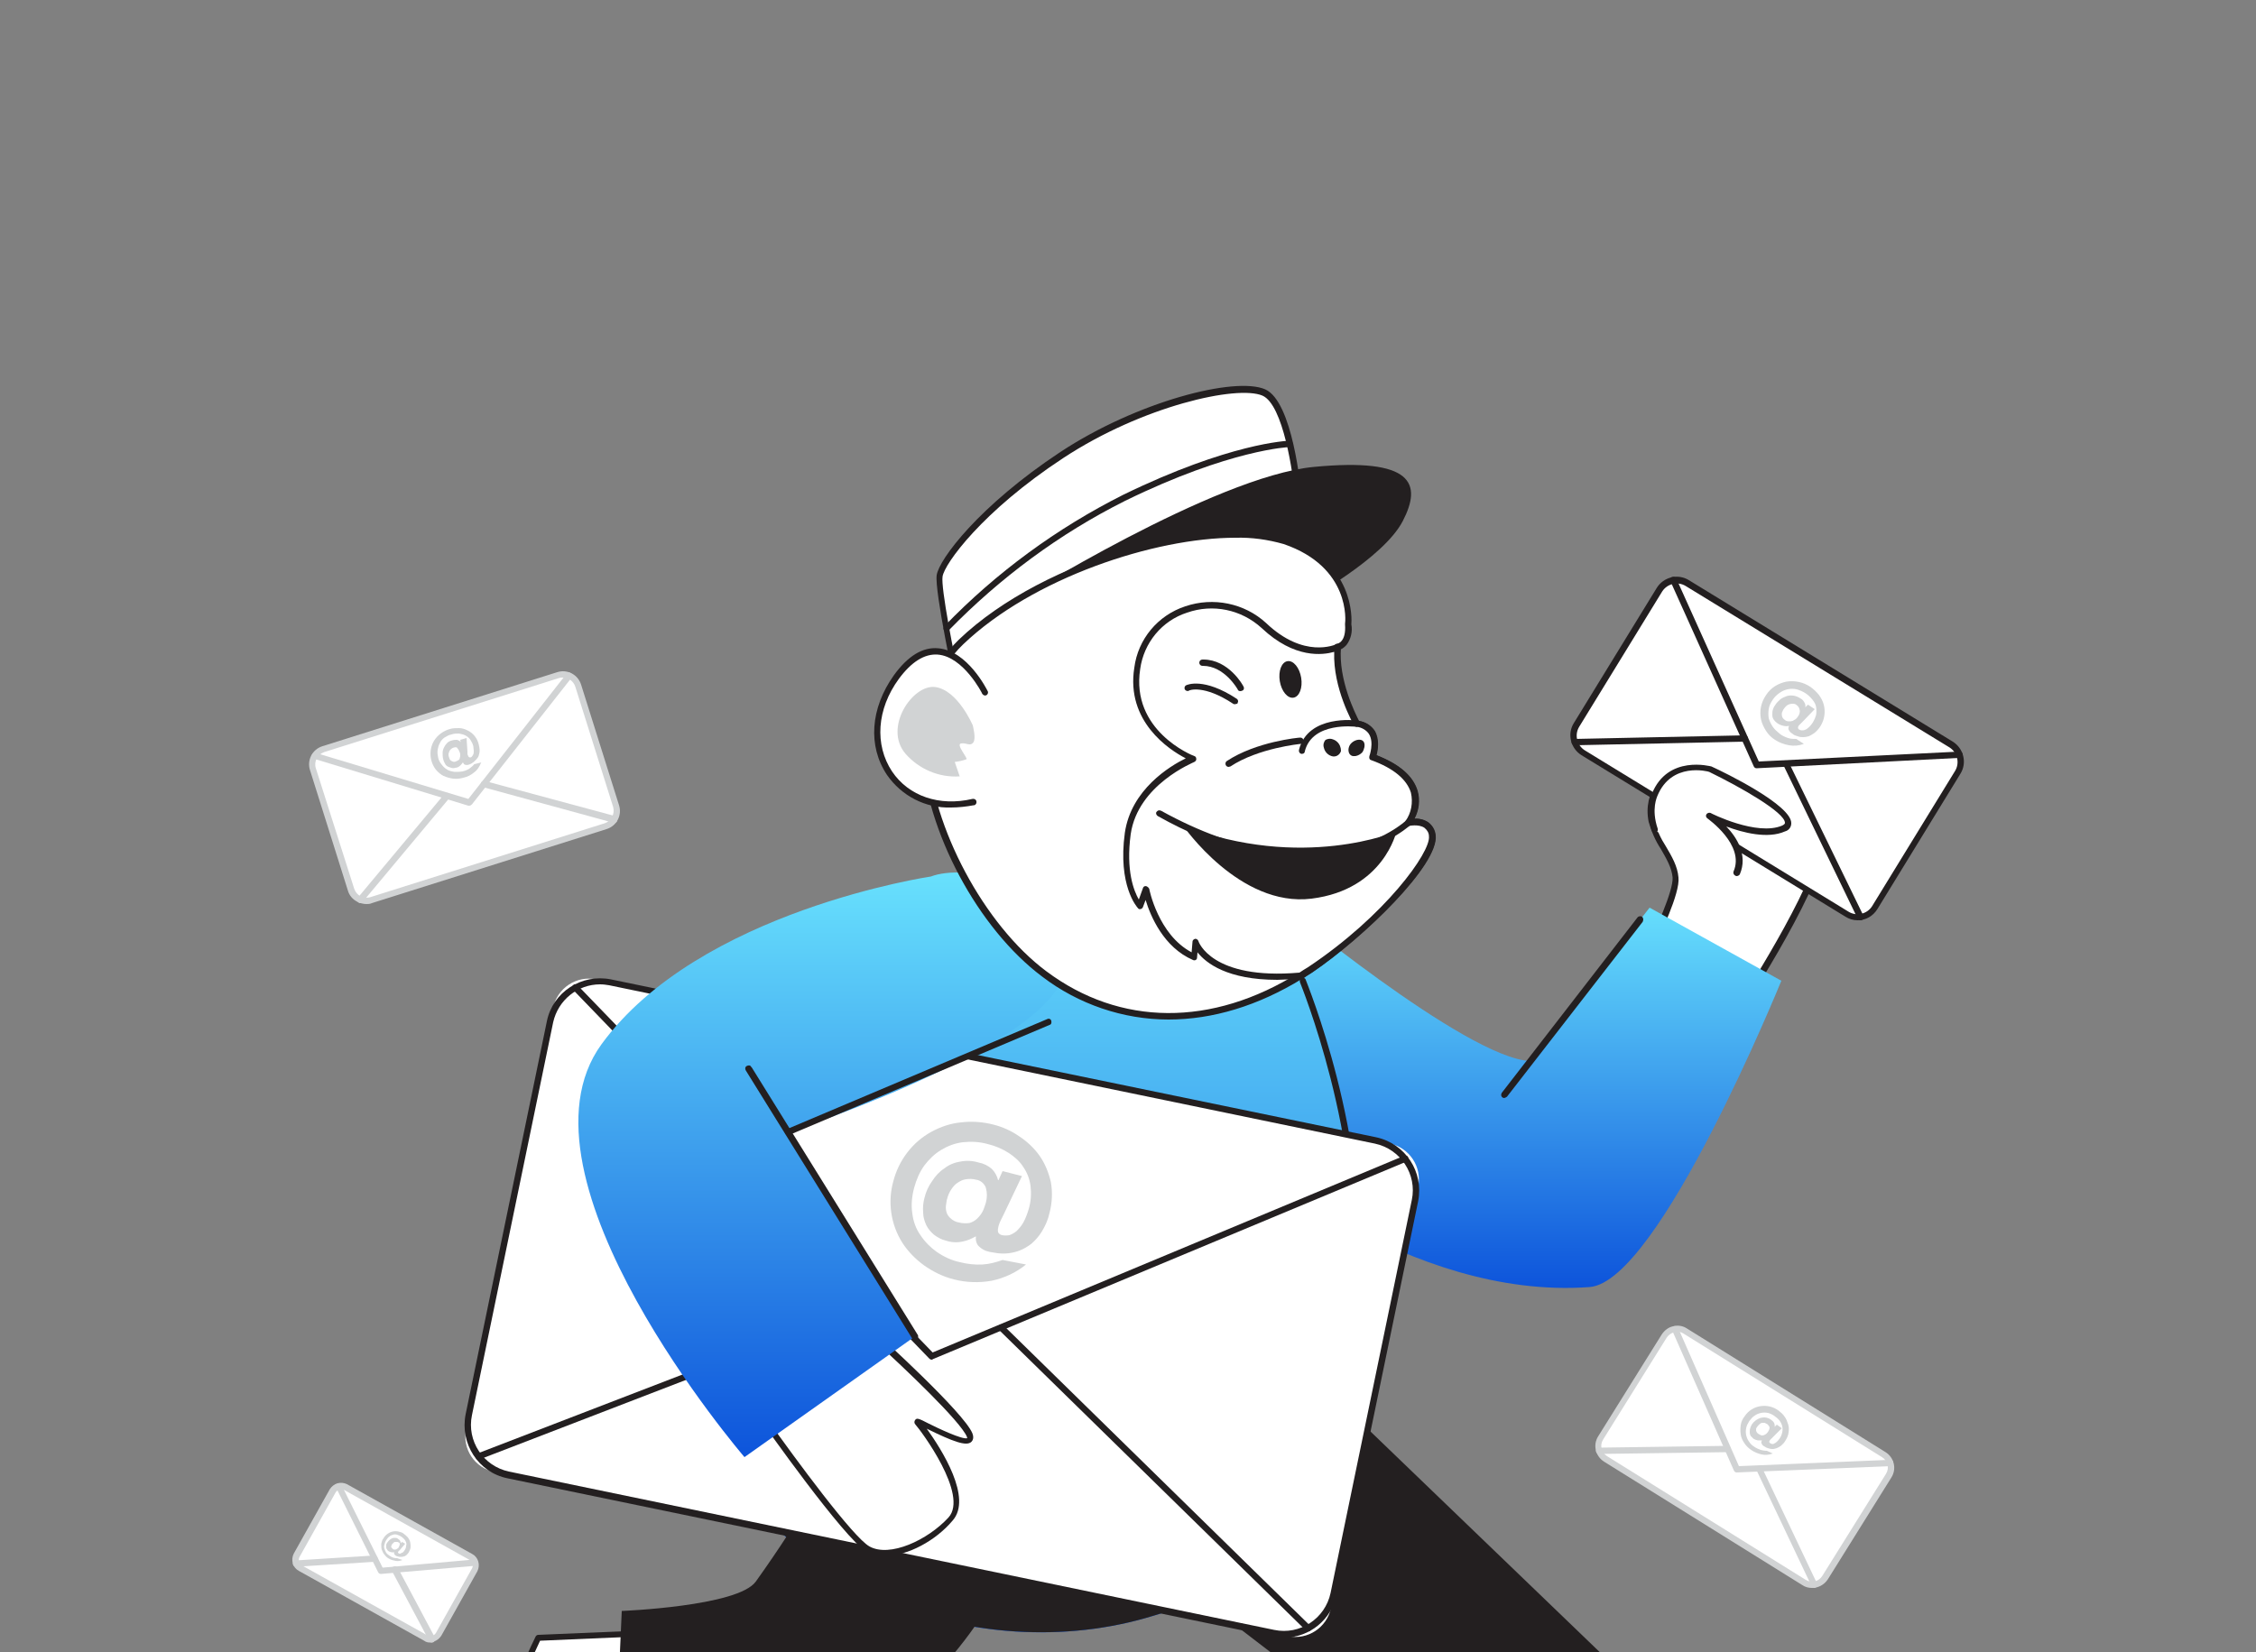 <svg width="456" height="334" viewBox="0 0 456 334" fill="none" xmlns="http://www.w3.org/2000/svg">
<rect x="0" y="0" width="456" height="334" fill="#808080" stroke="none"/>
<path d="M64.478 151.757L113.635 136.253C114.821 135.888 116.189 136.526 116.553 137.803L124.761 163.886C125.126 165.072 124.488 166.44 123.211 166.805L74.054 182.309C72.869 182.673 71.501 182.035 71.136 180.758L62.928 154.675C62.563 153.398 63.293 152.121 64.478 151.757Z" fill="white"/>
<path d="M74.054 182.765C73.416 182.765 72.778 182.582 72.23 182.309C71.318 181.853 70.589 181.032 70.315 180.029L62.654 155.678C62.016 153.672 63.11 151.483 65.208 150.845L112.632 135.888C114.638 135.249 116.827 136.344 117.466 138.441L125.126 162.792C125.765 164.798 124.67 166.987 122.573 167.625L75.149 182.582C74.784 182.765 74.419 182.765 74.054 182.765ZM113.818 136.982C113.544 136.982 113.27 136.982 112.997 137.073L65.573 152.03C64.205 152.486 63.384 153.945 63.84 155.313L71.592 179.664C72.048 181.032 73.416 181.761 74.784 181.397L122.208 166.44C123.576 165.984 124.306 164.525 123.941 163.157L116.28 138.806C115.915 137.712 114.912 136.982 113.818 136.982Z" fill="#D1D3D4"/>
<path d="M94.848 162.883C94.757 162.883 94.757 162.883 94.666 162.883L63.475 153.398C63.111 153.307 62.928 152.942 63.019 152.668C63.111 152.395 63.475 152.121 63.749 152.212C63.749 152.212 63.749 152.212 63.84 152.212L94.666 161.515L114.547 136.161C114.821 135.888 115.186 135.888 115.459 136.161C115.733 136.344 115.733 136.708 115.551 136.982L95.395 162.609C95.213 162.792 95.031 162.883 94.848 162.883Z" fill="#D1D3D4"/>
<path d="M124.214 166.349C124.123 166.349 124.123 166.349 124.032 166.349L97.675 159.144C97.31 159.053 97.128 158.688 97.219 158.323C97.31 157.958 97.675 157.776 97.949 157.867L124.305 164.981C124.67 165.072 124.853 165.437 124.761 165.71C124.761 166.166 124.488 166.349 124.214 166.349Z" fill="#D1D3D4"/>
<path d="M72.778 182.582C72.595 182.582 72.504 182.491 72.413 182.4C72.139 182.217 72.139 181.761 72.322 181.488L89.832 160.512C90.014 160.238 90.47 160.238 90.744 160.421C91.017 160.603 91.017 161.059 90.835 161.333L73.325 182.309C73.142 182.491 73.051 182.582 72.778 182.582Z" fill="#D1D3D4"/>
<path d="M97.219 154.219C96.945 154.949 96.489 155.678 95.851 156.134C95.213 156.682 94.483 157.046 93.662 157.229C93.024 157.411 92.294 157.502 91.565 157.411C90.926 157.32 90.288 157.138 89.649 156.864C89.102 156.59 88.555 156.134 88.099 155.587C86.822 153.946 86.64 151.574 87.734 149.75C88.464 148.565 89.649 147.744 90.926 147.379C91.565 147.197 92.112 147.197 92.75 147.197C93.389 147.197 93.936 147.379 94.483 147.653C95.669 148.2 96.489 149.294 96.763 150.48C96.854 150.845 96.945 151.301 96.945 151.757C96.945 152.122 96.854 152.395 96.763 152.76C96.672 153.034 96.489 153.307 96.307 153.49C96.125 153.672 95.942 153.854 95.76 154.037C95.577 154.128 95.395 154.31 95.213 154.402C95.03 154.493 94.939 154.493 94.757 154.584C94.483 154.675 94.209 154.675 93.936 154.584C93.753 154.493 93.662 154.31 93.571 154.128C93.389 154.402 93.206 154.584 93.024 154.766C92.75 155.04 92.385 155.222 92.021 155.222C91.747 155.314 91.473 155.314 91.2 155.222C90.926 155.131 90.653 155.04 90.47 154.949C90.197 154.766 90.014 154.584 89.923 154.31C89.741 154.037 89.649 153.763 89.558 153.398C89.467 153.034 89.467 152.578 89.467 152.213C89.467 151.848 89.558 151.483 89.741 151.118C89.923 150.754 90.105 150.48 90.379 150.206C90.653 149.933 91.017 149.75 91.473 149.659C91.747 149.568 92.112 149.568 92.385 149.568C92.659 149.659 92.933 149.75 93.115 150.024L93.024 149.568L94.301 149.203L94.483 151.939C94.483 152.03 94.483 152.213 94.483 152.304C94.483 152.395 94.483 152.578 94.574 152.669C94.574 152.76 94.665 152.942 94.757 153.034C94.848 153.125 94.939 153.125 95.03 153.125C95.213 153.125 95.304 153.034 95.395 152.942C95.486 152.851 95.577 152.669 95.669 152.486C95.76 152.304 95.76 152.03 95.76 151.757C95.76 151.483 95.669 151.118 95.669 150.845C95.577 150.389 95.304 149.933 95.03 149.477C94.757 149.112 94.392 148.838 94.027 148.656C93.662 148.474 93.206 148.382 92.75 148.291C92.294 148.291 91.747 148.291 91.291 148.474C90.744 148.565 90.288 148.838 89.832 149.112C89.467 149.386 89.102 149.75 88.92 150.206C88.646 150.662 88.555 151.118 88.464 151.574C88.373 152.122 88.464 152.669 88.555 153.125C88.646 153.672 88.92 154.128 89.285 154.584C89.558 154.949 89.923 155.314 90.379 155.587C90.835 155.861 91.291 155.952 91.838 156.043C92.385 156.043 92.933 156.043 93.48 155.952C93.936 155.861 94.392 155.678 94.848 155.405C95.213 155.131 95.577 154.858 95.851 154.493L97.31 154.128L97.219 154.219ZM91.747 151.118C91.382 151.21 91.017 151.483 90.835 151.848C90.744 152.03 90.744 152.213 90.653 152.395C90.653 152.578 90.653 152.851 90.744 153.034C90.744 153.125 90.835 153.216 90.835 153.307C90.926 153.49 90.926 153.581 91.017 153.672C91.109 153.763 91.291 153.854 91.473 153.946C91.656 154.037 91.929 154.037 92.112 153.946C92.294 153.854 92.568 153.763 92.659 153.672C92.841 153.581 92.933 153.398 92.933 153.216C93.024 153.034 93.024 152.851 93.024 152.669C93.024 152.486 93.024 152.304 92.933 152.122C92.841 151.848 92.659 151.483 92.477 151.301C92.385 151.027 92.112 151.027 91.747 151.118Z" fill="#D1D3D4"/>
<path d="M59.736 315.004L67.488 300.96C67.853 300.321 68.673 300.048 69.312 300.412L95.577 315.096C96.216 315.46 96.489 316.281 96.124 316.92L88.373 330.873C88.008 331.512 87.187 331.785 86.549 331.42L60.192 316.828C59.553 316.464 59.371 315.643 59.736 315.004Z" fill="white"/>
<path d="M86.913 332.059C86.457 332.059 86.093 331.968 85.728 331.694L60.374 317.558C59.189 316.92 58.733 315.369 59.371 314.093L66.667 301.051C67.032 300.504 67.579 300.048 68.218 299.865C68.856 299.683 69.585 299.774 70.133 300.048L95.486 314.184C96.672 314.822 97.128 316.373 96.49 317.649L89.194 330.691C88.829 331.238 88.281 331.694 87.643 331.877C87.461 332.059 87.187 332.059 86.913 332.059ZM86.366 330.6C87.005 330.965 87.734 330.691 88.099 330.144L95.395 317.102C95.76 316.464 95.486 315.734 94.939 315.369L69.585 301.233C68.947 300.869 68.218 301.142 67.853 301.689L60.557 314.731C60.192 315.369 60.465 316.099 61.013 316.464L86.366 330.6Z" fill="#D1D3D4"/>
<path d="M76.973 318.197C76.699 318.197 76.517 318.014 76.426 317.832L67.944 300.778C67.762 300.504 67.944 300.048 68.218 299.957C68.491 299.774 68.947 299.957 69.038 300.23L77.338 316.92L95.851 315.278C96.216 315.278 96.49 315.552 96.49 315.917C96.49 316.19 96.307 316.464 95.942 316.555L76.973 318.197Z" fill="#D1D3D4"/>
<path d="M87.278 332.059C87.005 332.059 86.822 331.968 86.731 331.694L79.253 317.649C79.07 317.376 79.162 316.92 79.526 316.737C79.8 316.555 80.256 316.646 80.438 317.011L87.917 331.056C88.099 331.329 87.917 331.785 87.643 331.968C87.461 332.059 87.37 332.059 87.278 332.059Z" fill="#D1D3D4"/>
<path d="M59.827 316.738C59.463 316.738 59.189 316.464 59.189 316.099C59.189 315.734 59.463 315.461 59.827 315.461L75.696 314.458C76.061 314.458 76.335 314.731 76.335 315.096C76.335 315.37 76.061 315.643 75.787 315.734L59.827 316.738Z" fill="#D1D3D4"/>
<path d="M81.35 315.369C80.894 315.552 80.438 315.643 79.982 315.552C79.526 315.46 79.07 315.369 78.614 315.096C78.25 314.913 77.976 314.64 77.702 314.275C77.429 314.001 77.338 313.636 77.155 313.272C77.064 312.907 77.064 312.542 77.064 312.086C77.155 311.721 77.246 311.265 77.52 310.992C77.702 310.627 77.976 310.353 78.341 310.08C78.979 309.624 79.8 309.441 80.53 309.624C80.894 309.715 81.35 309.806 81.624 310.08C81.898 310.262 82.171 310.536 82.445 310.809C82.627 311.083 82.81 311.356 82.901 311.721C82.992 312.086 82.992 312.451 82.992 312.724C82.992 313.089 82.81 313.454 82.627 313.819C82.536 314.001 82.354 314.184 82.171 314.366C81.989 314.457 81.898 314.64 81.624 314.64C81.442 314.731 81.35 314.731 81.168 314.731C80.986 314.731 80.894 314.731 80.712 314.731C80.621 314.731 80.438 314.64 80.347 314.64C80.256 314.64 80.165 314.548 80.074 314.548C79.891 314.457 79.8 314.366 79.709 314.184C79.618 314.092 79.618 314.001 79.709 313.819C79.526 313.819 79.344 313.819 79.253 313.819C79.07 313.819 78.797 313.728 78.614 313.636C78.432 313.545 78.341 313.454 78.25 313.272C78.158 313.18 78.067 312.998 78.067 312.816C78.067 312.633 78.067 312.451 78.067 312.36C78.067 312.177 78.158 311.995 78.25 311.904C78.341 311.721 78.523 311.539 78.706 311.356C78.888 311.174 79.07 311.083 79.253 310.992C79.435 310.9 79.709 310.9 79.891 310.9C80.165 310.9 80.347 310.992 80.53 311.174C80.712 311.265 80.803 311.356 80.894 311.539C80.986 311.721 80.986 311.812 80.986 311.995L81.259 311.721L81.898 312.086L80.894 313.272L80.712 313.454C80.621 313.545 80.621 313.545 80.53 313.636C80.438 313.728 80.438 313.728 80.438 313.819C80.438 313.91 80.53 313.91 80.53 314.001C80.621 314.092 80.712 314.092 80.803 314.092C80.894 314.092 80.986 314.092 81.077 314.001C81.168 313.91 81.35 313.91 81.442 313.819C81.533 313.728 81.715 313.545 81.806 313.363C81.989 313.089 82.08 312.816 82.08 312.542C82.171 312.268 82.171 311.995 82.08 311.812C81.989 311.539 81.898 311.356 81.715 311.174C81.533 310.992 81.35 310.809 81.077 310.627C80.803 310.444 80.53 310.353 80.256 310.262C79.982 310.171 79.709 310.171 79.435 310.262C79.162 310.353 78.888 310.444 78.706 310.627C78.432 310.809 78.25 311.083 78.067 311.356C77.885 311.63 77.794 311.904 77.702 312.268C77.611 312.542 77.611 312.816 77.702 313.089C77.794 313.363 77.885 313.636 78.067 313.91C78.25 314.184 78.523 314.366 78.797 314.548C79.07 314.731 79.253 314.822 79.526 314.913C79.8 315.004 80.074 315.004 80.256 315.004L81.35 315.369ZM80.53 311.812C80.438 311.721 80.347 311.721 80.165 311.721C80.074 311.721 79.982 311.721 79.8 311.721C79.709 311.721 79.618 311.812 79.526 311.904C79.435 311.995 79.344 312.086 79.253 312.177L79.162 312.36C79.162 312.451 79.07 312.542 79.07 312.633C79.07 312.724 79.07 312.816 79.162 312.907C79.253 312.998 79.344 313.089 79.435 313.18C79.526 313.272 79.709 313.272 79.8 313.272C79.891 313.272 79.982 313.272 80.165 313.18C80.256 313.089 80.347 313.089 80.438 312.998C80.53 312.907 80.621 312.816 80.621 312.724C80.712 312.542 80.803 312.36 80.803 312.177C80.803 311.995 80.712 311.812 80.53 311.812Z" fill="#D1D3D4"/>
<path d="M323.031 291.475L336.802 269.313C337.44 268.31 338.808 267.945 339.811 268.584L381.49 294.485C382.493 295.123 382.858 296.491 382.219 297.494L368.448 319.656C367.81 320.659 366.442 321.024 365.439 320.385L323.76 294.485C322.666 293.846 322.392 292.478 323.031 291.475Z" fill="white"/>
<path d="M366.259 321.024C365.529 321.024 364.891 320.841 364.344 320.476L324.216 295.488C322.483 294.393 321.936 292.113 323.03 290.38L335.889 269.769C336.437 268.948 337.257 268.31 338.169 268.128C339.173 267.854 340.176 268.036 340.997 268.584L381.125 293.572C382.857 294.667 383.405 296.947 382.31 298.68L369.451 319.291C368.721 320.385 367.536 321.024 366.259 321.024ZM364.982 319.382C366.168 320.112 367.627 319.747 368.357 318.561L381.216 297.95C381.945 296.764 381.581 295.305 380.395 294.576L340.267 269.587C339.72 269.222 339.081 269.131 338.443 269.313C337.805 269.496 337.257 269.86 336.893 270.408L324.033 291.019C323.304 292.204 323.669 293.664 324.854 294.393L364.982 319.382Z" fill="#D1D3D4"/>
<path d="M351.029 297.677C350.755 297.677 350.573 297.494 350.481 297.312L337.987 268.949C337.896 268.584 338.078 268.219 338.352 268.128C338.625 268.037 338.99 268.128 339.173 268.402L351.485 296.4L382.037 295.123C382.401 295.123 382.675 295.306 382.675 295.67C382.675 295.67 382.675 295.67 382.675 295.762C382.675 296.126 382.401 296.4 382.037 296.4L351.029 297.677Z" fill="#D1D3D4"/>
<path d="M366.715 321.024C366.442 321.024 366.259 320.841 366.168 320.659L355.042 297.22C354.859 296.947 355.042 296.491 355.315 296.4C355.589 296.217 356.045 296.4 356.136 296.673L367.263 320.112C367.445 320.385 367.262 320.841 366.989 320.932C366.898 321.024 366.806 321.024 366.715 321.024Z" fill="#D1D3D4"/>
<path d="M323.213 293.937C322.848 293.937 322.574 293.664 322.574 293.299C322.574 292.934 322.848 292.661 323.213 292.661L349.205 292.296C349.569 292.296 349.843 292.57 349.843 292.934C349.843 293.299 349.569 293.573 349.205 293.573L323.213 293.937Z" fill="#D1D3D4"/>
<path d="M358.325 293.846C357.595 294.12 356.774 294.211 356.045 294.029C355.315 293.846 354.586 293.573 353.947 293.117C353.4 292.752 352.944 292.296 352.579 291.749C352.214 291.202 351.941 290.654 351.85 290.016C351.758 289.378 351.758 288.739 351.85 288.101C351.941 287.462 352.214 286.824 352.67 286.277C353.4 285.182 354.586 284.453 355.862 284.27C357.139 284.088 358.416 284.362 359.51 285.182C359.966 285.547 360.422 285.912 360.696 286.368C361.061 286.824 361.243 287.371 361.426 287.918C361.608 288.466 361.608 289.013 361.517 289.651C361.426 290.29 361.152 290.837 360.787 291.384C360.605 291.749 360.24 292.022 359.966 292.296C359.693 292.478 359.419 292.661 359.146 292.752C358.872 292.843 358.598 292.934 358.325 292.934C358.051 292.934 357.869 292.934 357.595 292.843C357.413 292.752 357.23 292.752 357.048 292.661C356.866 292.57 356.774 292.478 356.592 292.387C356.318 292.296 356.136 292.022 356.045 291.749C355.954 291.566 356.045 291.384 356.136 291.201C355.862 291.201 355.589 291.201 355.315 291.201C354.95 291.11 354.677 291.019 354.403 290.837C354.221 290.654 354.038 290.472 353.856 290.289C353.765 290.107 353.674 289.834 353.674 289.56C353.674 289.286 353.674 289.013 353.765 288.739C353.856 288.466 353.947 288.192 354.13 287.918C354.312 287.645 354.586 287.371 354.95 287.097C355.224 286.915 355.589 286.733 355.862 286.641C356.592 286.459 357.322 286.55 357.96 287.006C358.234 287.189 358.416 287.371 358.598 287.645C358.69 287.918 358.781 288.192 358.69 288.465L359.146 288.009L360.149 288.739L358.325 290.563L358.051 290.837C357.96 290.928 357.869 291.019 357.778 291.11C357.686 291.202 357.686 291.293 357.595 291.475C357.595 291.566 357.686 291.658 357.778 291.749C357.869 291.84 358.051 291.84 358.142 291.931C358.325 291.931 358.507 291.931 358.598 291.84C358.781 291.749 358.963 291.658 359.146 291.475C359.328 291.293 359.602 291.019 359.693 290.837C359.966 290.472 360.149 290.016 360.24 289.56C360.422 288.739 360.24 287.918 359.693 287.189C359.419 286.824 359.054 286.55 358.69 286.277C358.325 286.003 357.778 285.73 357.322 285.638C356.866 285.547 356.41 285.547 355.954 285.638C355.498 285.73 355.042 285.912 354.677 286.185C354.221 286.459 353.947 286.824 353.582 287.28C353.309 287.736 353.035 288.192 352.944 288.739C352.853 289.195 352.853 289.651 352.944 290.107C353.035 290.563 353.218 291.019 353.491 291.384C353.765 291.84 354.13 292.205 354.586 292.478C354.95 292.752 355.406 292.934 355.862 293.117C356.227 293.208 356.683 293.299 357.139 293.299L358.325 293.846ZM357.23 287.918C357.048 287.827 356.866 287.736 356.683 287.645C356.501 287.645 356.318 287.645 356.136 287.645C355.954 287.736 355.771 287.736 355.68 287.918C355.498 288.01 355.406 288.192 355.224 288.374L355.042 288.648C354.95 288.739 354.95 288.922 354.95 289.013C354.95 289.195 354.95 289.286 355.042 289.469C355.133 289.651 355.315 289.834 355.498 289.925C355.68 290.016 355.862 290.107 356.045 290.198C356.227 290.198 356.41 290.198 356.592 290.107C356.774 290.016 356.957 289.925 357.048 289.833C357.139 289.742 357.322 289.56 357.413 289.377C357.595 289.104 357.686 288.83 357.686 288.557C357.595 288.283 357.413 288.101 357.23 287.918Z" fill="#D1D3D4"/>
<path d="M333.61 191.611C333.61 191.611 339.082 180.849 338.808 177.293C338.535 173.28 334.704 169.905 333.975 165.984C332.88 160.238 336.802 155.952 340.815 152.669C342.183 151.392 343.733 150.48 345.375 149.75C347.381 149.112 349.479 149.021 351.394 149.568C359.419 151.118 368.904 159.691 368.904 168.355C368.904 177.657 351.394 204.197 351.394 204.197L333.61 191.611Z" fill="white"/>
<path d="M351.394 204.835C351.303 204.835 351.12 204.835 351.029 204.744L333.154 192.158C332.88 191.976 332.789 191.611 332.971 191.338C334.431 188.419 338.261 180.12 338.079 177.384C337.896 175.378 336.802 173.554 335.707 171.638C334.613 169.997 333.792 168.082 333.245 166.166C331.968 159.965 336.346 155.496 340.359 152.213C341.727 150.936 343.368 149.933 345.101 149.203C347.199 148.565 349.387 148.474 351.485 148.93C359.875 150.48 369.543 159.326 369.543 168.355C369.543 177.749 352.671 203.467 351.941 204.562C351.85 204.744 351.667 204.835 351.485 204.835H351.394ZM334.339 191.429L351.211 203.285C353.674 199.454 368.266 176.563 368.266 168.355C368.266 160.147 358.963 151.666 351.211 150.206C349.296 149.75 347.381 149.842 345.466 150.389C343.824 151.118 342.365 152.03 341.088 153.216C337.44 156.226 333.336 160.421 334.431 165.984C334.887 167.808 335.707 169.541 336.711 171.091C337.896 173.098 339.082 175.104 339.264 177.384C339.629 180.576 335.434 189.24 334.339 191.429Z" fill="#231F20"/>
<path d="M139.08 329.779L108.802 331.056C108.802 331.056 90.471 369.634 96.49 376.2C102.509 382.766 117.831 357.048 117.831 357.048L145.282 355.315L139.08 329.779Z" fill="white"/>
<path d="M98.861 378.024C97.766 378.024 96.763 377.568 96.034 376.747C93.389 373.829 94.574 365.165 99.773 351.029C103.603 340.632 108.163 330.965 108.254 330.874C108.346 330.691 108.528 330.509 108.802 330.509L139.08 329.232C139.354 329.232 139.627 329.414 139.718 329.688L145.829 355.224C145.829 355.406 145.829 355.589 145.738 355.771C145.646 355.954 145.464 356.045 145.282 356.045L118.195 357.778C116.645 360.331 106.157 377.294 99.317 378.024H98.861ZM109.166 331.694C104.059 342.547 92.203 370.728 96.946 375.835C97.493 376.474 98.314 376.838 99.134 376.656C105.701 375.926 117.101 356.957 117.192 356.683C117.283 356.501 117.466 356.41 117.739 356.41L144.37 354.768L138.624 330.418L109.166 331.694Z" fill="#231F20"/>
<path d="M257.093 270.226L325.128 335.707L297.677 365.347L214.411 301.507L257.093 270.226Z" fill="#231F20"/>
<path d="M258.187 182.126C258.187 182.126 296.218 213.864 309.259 214.502L333.427 183.494L360.058 198.269C360.058 198.269 335.342 259.19 321.298 260.194C284.544 262.93 250.891 233.198 250.891 233.198L258.187 182.126Z" fill="url(#paint0_linear_597_850)"/>
<path d="M257.184 186.504C257.184 186.504 273.053 209.578 273.874 250.526C274.694 291.475 272.87 315.37 231.466 327.134C190.061 338.899 134.338 314.093 142.181 259.19C150.024 204.288 203.832 171.547 213.134 172.003C222.437 172.459 257.275 186.504 257.184 186.504Z" fill="url(#paint1_linear_597_850)"/>
<path d="M142.363 279.893C149.294 320.112 195.715 337.257 231.466 327.134C261.653 318.561 270.773 303.422 273.144 279.893H142.363Z" fill="#231F20"/>
<path d="M198.999 325.584C198.816 326.861 170.362 371.731 124.032 362.794L125.674 325.675C125.674 325.675 149.112 324.763 152.76 319.747C162.792 305.703 166.258 298.224 166.258 298.224L198.999 325.584Z" fill="#231F20"/>
<path d="M273.874 259.829C273.509 259.829 273.235 259.464 273.235 259.099C275.698 230.098 262.838 198.816 262.747 198.543C262.656 198.178 262.747 197.813 263.112 197.722C263.477 197.631 263.842 197.722 263.933 198.087C264.024 198.451 277.066 229.915 274.512 259.282C274.512 259.647 274.238 259.829 273.874 259.829Z" fill="#231F20"/>
<path d="M94.21 288.922L111.811 203.741C112.632 199.728 116.554 197.174 120.475 197.995L280.896 231.192C284.909 232.013 287.462 235.934 286.642 239.856L269.04 325.037C268.219 329.05 264.298 331.603 260.376 330.782L99.955 297.586C95.942 296.765 93.389 292.934 94.21 288.922Z" fill="white"/>
<path d="M259.555 331.056C258.826 331.056 258.096 330.965 257.275 330.874L102.6 298.863C96.672 297.677 92.933 291.84 94.118 285.912L110.535 206.477C111.72 200.549 117.557 196.81 123.485 197.995L278.16 229.915C284.088 231.192 287.827 236.938 286.642 242.866L270.226 322.301C269.131 327.408 264.754 331.056 259.555 331.056ZM121.296 198.999C116.736 198.999 112.815 202.191 111.811 206.659L95.395 286.095C94.301 291.293 97.675 296.4 102.874 297.495L257.549 329.506C262.747 330.6 267.854 327.226 268.949 322.027L285.365 242.592C286.459 237.394 283.085 232.287 277.887 231.192L123.12 199.181C122.573 199.09 121.935 198.999 121.296 198.999Z" fill="#231F20"/>
<path d="M188.328 274.877C188.146 274.877 187.964 274.786 187.872 274.694L115.824 200.093C115.551 199.819 115.551 199.454 115.824 199.181C116.098 198.907 116.463 198.907 116.736 199.181L188.511 273.418L283.815 233.654C284.18 233.563 284.544 233.654 284.636 234.019C284.727 234.384 284.636 234.749 284.271 234.84L188.511 274.786C188.511 274.877 188.42 274.877 188.328 274.877Z" fill="#231F20"/>
<path d="M264.389 329.779C264.207 329.779 264.024 329.688 263.933 329.597L201.917 268.857C201.644 268.584 201.644 268.219 201.917 267.945C202.191 267.672 202.556 267.672 202.829 267.945L264.845 328.685C265.119 328.958 265.119 329.323 264.845 329.597C264.754 329.779 264.572 329.87 264.389 329.779Z" fill="#231F20"/>
<path d="M96.763 295.123C96.49 295.123 96.307 294.941 96.125 294.667C96.034 294.302 96.125 293.938 96.49 293.846L177.475 262.656C177.84 262.565 178.205 262.656 178.296 263.021C178.387 263.386 178.296 263.75 177.931 263.842L96.945 295.032C96.945 295.123 96.854 295.123 96.763 295.123Z" fill="#231F20"/>
<path d="M207.389 255.633C205.383 257.275 203.011 258.369 200.458 258.917C197.904 259.373 195.259 259.281 192.797 258.643C190.608 258.096 188.602 257.093 186.778 255.816C185.045 254.539 183.586 253.08 182.4 251.256C180.029 247.517 179.391 242.957 180.576 238.761C181.671 234.566 184.407 230.918 188.237 228.821C190.061 227.817 192.159 227.088 194.256 226.905C196.445 226.632 198.725 226.814 200.823 227.361C202.647 227.817 204.471 228.638 206.021 229.733C207.571 230.736 209.031 232.104 210.125 233.654C211.219 235.205 211.949 237.029 212.405 238.944C212.77 241.041 212.679 243.139 212.131 245.237C211.858 246.513 211.311 247.79 210.581 248.976C210.034 249.888 209.304 250.709 208.483 251.438C207.754 251.985 207.024 252.441 206.112 252.806C204.653 253.353 203.194 253.536 201.643 253.353C201.096 253.262 200.549 253.171 200.002 253.08C199.09 252.897 198.269 252.441 197.631 251.712C197.266 251.165 197.175 250.526 197.266 249.979H197.175C196.354 250.435 195.533 250.8 194.621 250.982C193.435 251.256 192.25 251.165 191.155 250.8C190.335 250.617 189.514 250.161 188.784 249.614C188.146 249.067 187.599 248.429 187.234 247.699C186.869 246.878 186.595 246.057 186.595 245.145C186.504 244.142 186.595 243.139 186.869 242.136C187.143 240.95 187.69 239.765 188.419 238.761C189.058 237.758 189.879 236.846 190.882 236.208C191.794 235.478 192.888 235.022 194.074 234.84C195.351 234.566 196.627 234.657 197.813 235.022C198.816 235.205 199.728 235.661 200.458 236.299C201.096 236.937 201.552 237.758 201.735 238.579H201.826L202.647 236.755L206.568 237.758L202.829 245.601L202.282 246.696C202.099 247.061 201.917 247.517 201.826 247.881C201.735 248.246 201.643 248.702 201.735 249.067C201.826 249.341 202.099 249.614 202.555 249.705C203.011 249.797 203.467 249.797 204.015 249.705C204.562 249.523 205.018 249.249 205.474 248.885C206.021 248.337 206.477 247.79 206.842 247.152C207.298 246.331 207.663 245.328 207.936 244.416C208.392 242.865 208.483 241.315 208.301 239.765C208.119 238.397 207.663 237.12 206.842 235.934C206.112 234.749 205.018 233.837 203.923 233.107C202.647 232.286 201.187 231.648 199.637 231.283C197.995 230.827 196.354 230.736 194.621 230.918C193.071 231.101 191.611 231.648 190.243 232.469C188.875 233.289 187.781 234.384 186.869 235.569C185.866 236.937 185.227 238.488 184.771 240.129C184.315 241.862 184.133 243.595 184.407 245.328C184.589 246.878 185.136 248.429 186.048 249.705C186.96 251.073 188.055 252.168 189.331 253.08C190.791 254.083 192.341 254.813 194.074 255.177C195.533 255.542 197.083 255.725 198.634 255.633C200.002 255.542 201.37 255.177 202.647 254.721L207.389 255.633ZM197.266 238.488C196.627 238.305 195.898 238.305 195.259 238.397C194.621 238.488 194.074 238.761 193.527 239.126C192.979 239.491 192.615 239.947 192.25 240.494C191.885 241.041 191.611 241.68 191.429 242.409C191.338 242.592 191.338 242.957 191.247 243.413C191.155 243.869 191.155 244.325 191.247 244.781C191.338 245.328 191.611 245.784 191.976 246.149C192.523 246.696 193.162 247.061 193.891 247.152C194.53 247.334 195.259 247.334 195.989 247.243C196.536 247.061 197.083 246.787 197.539 246.331C197.995 245.875 198.36 245.419 198.634 244.872C198.907 244.325 199.09 243.686 199.272 243.139C199.546 242.136 199.546 241.133 199.272 240.129C198.999 239.309 198.178 238.579 197.266 238.488Z" fill="#D1D3D4"/>
<path d="M176.837 270.226C176.837 270.226 194.347 286.003 195.989 290.107C197.63 294.211 184.589 286.55 185.501 287.462C186.413 288.374 196.718 302.054 192.158 307.07C187.598 312.086 179.664 315.461 175.378 313.09C171.091 310.718 154.128 286.55 154.128 286.55L176.837 270.226Z" fill="white"/>
<path d="M178.843 314.549C177.566 314.549 176.198 314.275 175.104 313.637C170.726 311.174 154.219 287.827 153.581 286.824C153.398 286.55 153.398 286.185 153.672 285.912L176.381 269.587C176.654 269.405 176.928 269.405 177.202 269.587C177.931 270.225 194.803 285.547 196.536 289.742C196.901 290.654 196.627 291.201 196.354 291.475C195.35 292.478 192.523 291.384 187.325 288.83C190.334 293.025 196.627 302.875 192.523 307.435C189.149 311.448 183.494 314.549 178.843 314.549ZM154.949 286.733C160.968 295.214 172.459 310.809 175.742 312.633C179.846 314.913 187.507 311.357 191.702 306.797C195.898 302.237 186.048 289.104 185.045 288.009C184.771 287.736 184.771 287.371 184.954 287.097C185.318 286.641 185.501 286.641 187.781 287.827C189.422 288.648 194.53 291.11 195.533 290.745C195.533 290.745 195.442 290.654 195.442 290.472C194.165 287.371 182.947 276.701 176.837 271.137L154.949 286.733Z" fill="#231F20"/>
<path d="M188.145 177.202C188.145 177.202 141.177 184.133 121.569 211.128C101.961 238.123 150.48 294.576 150.48 294.576L184.862 270.226L159.235 228.912C159.235 228.912 217.968 209.851 215.414 193.709C212.861 177.566 194.803 174.648 188.145 177.202Z" fill="url(#paint2_linear_597_850)"/>
<path d="M159.235 229.459C158.962 229.459 158.779 229.277 158.688 229.094C158.597 228.73 158.688 228.365 159.053 228.274L211.675 206.021C212.04 205.838 212.405 206.021 212.496 206.386C212.587 206.75 212.496 207.115 212.131 207.206L159.509 229.459C159.418 229.368 159.327 229.368 159.235 229.459Z" fill="#231F20"/>
<path d="M262.565 100.685C262.565 100.685 260.923 81.624 255.542 79.253C250.162 76.882 230.736 81.35 214.776 91.838C198.816 102.326 190.517 113.179 190.061 116.28C189.605 119.381 193.891 139.262 193.891 139.262C193.891 139.262 250.526 101.049 260.923 100.958" fill="white"/>
<path d="M193.8 139.992C193.709 139.992 193.618 139.992 193.526 139.901C193.344 139.81 193.162 139.627 193.162 139.445C192.979 138.624 188.875 119.472 189.331 116.28C189.787 113.088 197.904 102.235 214.32 91.382C229.824 81.168 249.614 76.061 255.725 78.706C261.288 81.168 262.93 98.678 263.112 100.685C263.112 101.05 262.838 101.323 262.565 101.414C262.2 101.414 261.926 101.232 261.835 100.867C261.379 95.669 259.373 81.806 255.178 79.982C250.07 77.794 230.918 82.08 214.958 92.568C198.542 103.33 190.882 114 190.517 116.554C190.152 118.834 192.797 132.331 194.165 138.35C201.278 133.517 250.891 100.502 260.832 100.411C261.197 100.411 261.47 100.685 261.47 101.05C261.47 101.414 261.197 101.688 260.832 101.688C250.8 101.779 194.712 139.536 194.165 139.901C194.074 139.901 193.982 139.901 193.8 139.992Z" fill="#231F20"/>
<path d="M205.2 121.569C205.2 121.569 245.511 96.307 265.575 94.392C285.639 92.477 287.463 97.766 283.541 105.336C279.619 112.905 264.298 121.205 264.298 121.205L205.2 121.569Z" fill="#231F20"/>
<path d="M289.469 168.994C289.925 172.733 279.984 185.866 264.754 196.08C264.115 196.445 263.568 196.901 262.93 197.266C247.882 206.568 228.548 210.125 211.128 196.901C192.888 183.221 176.928 146.376 194.348 129.778C211.767 113.179 245.42 104.606 259.647 109.44C273.874 114.274 272.506 126.221 272.506 126.221C272.871 130.598 270.317 130.781 270.317 130.781C269.679 138.35 274.239 146.285 274.239 146.285C279.62 147.014 277.34 153.034 277.34 153.034C290.837 158.05 284.635 166.349 284.635 166.349C284.635 166.349 289.013 165.254 289.469 168.994Z" fill="white"/>
<path d="M236.208 206.112C226.997 206.112 217.968 203.011 210.672 197.448C197.631 187.69 187.143 167.991 186.231 151.666C185.684 142.272 188.328 134.611 193.8 129.322C211.311 112.541 245.328 103.877 259.829 108.802C273.874 113.544 273.236 125.218 273.144 126.221C273.418 127.68 273.053 129.231 272.141 130.416C271.776 130.781 271.412 131.146 270.864 131.328C270.5 137.712 273.783 144.37 274.604 145.738C275.88 145.92 277.066 146.65 277.796 147.744C278.799 149.477 278.434 151.575 278.16 152.669C282.812 154.493 285.548 156.864 286.46 159.874C287.007 161.789 286.733 163.795 285.821 165.528C286.824 165.437 287.828 165.711 288.648 166.258C289.469 166.896 290.016 167.808 290.108 168.903C290.746 174.831 275.607 189.514 265.119 196.627C264.48 196.992 263.842 197.448 263.295 197.813C254.266 203.376 245.055 206.112 236.208 206.112ZM249.706 108.711C233.381 108.711 208.757 116.827 194.712 130.234C189.423 135.25 186.96 142.637 187.508 151.575C188.42 167.261 198.908 186.96 211.493 196.354C226.359 207.48 244.964 207.663 262.565 196.627C263.204 196.263 263.842 195.898 264.389 195.442C279.984 185.045 289.196 172.186 288.831 168.994C288.831 168.264 288.466 167.717 287.919 167.261C286.733 166.44 284.727 166.896 284.727 166.896C284.362 166.987 283.997 166.805 283.997 166.44C283.906 166.258 283.997 166.075 284.088 165.893C285.274 164.251 285.639 162.154 285.183 160.147C284.362 157.503 281.717 155.223 277.157 153.581C276.792 153.49 276.701 153.125 276.792 152.76C276.792 152.76 277.796 150.024 276.701 148.291C276.154 147.471 275.151 146.923 274.148 146.832C273.965 146.832 273.783 146.65 273.692 146.559C273.509 146.194 269.04 138.351 269.679 130.69C269.679 130.416 269.952 130.143 270.226 130.143C270.317 130.143 272.141 129.869 271.868 126.221V126.13C271.959 125.674 273.053 114.639 259.464 109.987C256.272 109.075 252.989 108.619 249.706 108.711Z" fill="#231F20"/>
<path d="M289.469 168.993C289.925 172.733 279.984 185.865 264.754 196.08C264.115 196.445 263.568 196.901 262.93 197.265C244.142 198.907 241.68 190.425 241.68 190.425L241.407 193.526C233.563 190.243 231.648 179.846 231.648 179.846L230.371 183.312C230.371 183.312 226.45 179.117 227.909 168.629C229.368 158.141 241.133 153.489 241.133 153.489C241.133 153.489 227.818 148.2 229.824 135.249C231.83 122.299 247.243 118.833 255.36 126.585C263.477 134.337 270.317 130.963 270.317 130.963C269.678 138.533 274.239 146.467 274.239 146.467C279.619 147.197 277.339 153.216 277.339 153.216C290.837 158.232 284.635 166.531 284.635 166.531C284.635 166.531 289.013 165.254 289.469 168.993Z" fill="white"/>
<path d="M258.187 198.086C248.064 198.086 243.778 194.712 242.045 192.523L241.954 193.618C241.954 193.8 241.863 193.982 241.68 194.074C241.498 194.165 241.315 194.165 241.133 194.074C235.205 191.52 232.56 185.227 231.557 181.944L231.01 183.403C230.919 183.586 230.736 183.768 230.554 183.768C230.371 183.859 230.098 183.768 230.007 183.586C229.824 183.403 225.903 179.026 227.362 168.355C228.639 159.6 236.482 154.858 239.674 153.307C236.299 151.574 227.544 145.829 229.277 134.976C230.007 129.23 234.019 124.397 239.583 122.573C245.237 120.658 251.53 121.934 255.907 125.947C263.568 133.243 269.861 130.325 270.135 130.234C270.408 130.051 270.864 130.234 270.955 130.507C271.047 130.598 271.047 130.69 271.047 130.872C270.499 137.438 273.965 144.278 274.695 145.738C275.971 145.92 277.157 146.65 277.887 147.744C278.89 149.477 278.525 151.574 278.251 152.669C282.903 154.493 285.639 156.864 286.551 159.874C287.098 161.789 286.824 163.795 285.912 165.528C286.915 165.437 287.919 165.71 288.739 166.258C289.56 166.896 290.107 167.808 290.199 168.902C290.837 174.83 275.698 189.514 265.21 196.627C264.571 196.992 263.933 197.448 263.386 197.813C263.295 197.904 263.203 197.904 263.112 197.904C261.288 197.995 259.647 197.995 258.187 198.086ZM241.589 189.787C241.863 189.787 242.136 189.97 242.227 190.243C242.227 190.334 244.872 198.178 262.656 196.627C263.203 196.262 263.751 195.898 264.389 195.533C279.984 185.136 289.195 172.277 288.831 169.085C288.831 168.355 288.466 167.808 287.919 167.352C286.733 166.531 284.727 166.987 284.727 166.987C284.362 167.078 283.997 166.896 283.997 166.531C283.906 166.349 283.997 166.166 284.088 165.984C285.274 164.342 285.639 162.245 285.183 160.238C284.362 157.594 281.717 155.314 277.157 153.672C276.792 153.581 276.701 153.216 276.792 152.851C276.792 152.851 277.795 150.115 276.701 148.382C276.154 147.562 275.151 147.014 274.147 146.923C273.965 146.923 273.783 146.741 273.691 146.65C273.509 146.285 269.405 139.171 269.679 131.784C267.399 132.422 261.653 133.243 254.995 126.95C250.891 123.211 245.146 122.026 239.947 123.85C234.84 125.491 231.192 129.96 230.463 135.25C228.547 147.653 240.859 152.669 241.407 152.851C241.771 152.942 241.863 153.398 241.771 153.672C241.68 153.854 241.589 153.946 241.407 154.037C241.315 154.128 230.007 158.597 228.547 168.629C227.544 176.016 229.186 180.12 230.189 181.853L231.01 179.573C231.101 179.208 231.466 179.026 231.831 179.208C232.013 179.299 232.195 179.482 232.287 179.664C232.287 179.755 234.111 188.966 240.859 192.523L241.042 190.334C241.042 190.152 241.224 189.878 241.589 189.787Z" fill="#231F20"/>
<path d="M263.659 173.736C255.816 173.736 245.875 171.638 234.019 164.981C233.746 164.798 233.563 164.434 233.746 164.16C233.928 163.886 234.293 163.704 234.567 163.886H234.658C267.125 181.853 283.997 166.075 284.179 165.893C284.453 165.619 284.818 165.619 285.091 165.893C285.365 166.166 285.365 166.531 285.091 166.805C284.909 166.896 277.704 173.736 263.659 173.736Z" fill="#231F20"/>
<path d="M263.203 152.395C263.112 152.395 263.112 152.395 263.021 152.395C262.656 152.304 262.474 151.939 262.565 151.575C264.389 144.37 274.147 145.647 274.238 145.647C274.603 145.738 274.877 146.011 274.786 146.376C274.694 146.741 274.421 147.015 274.056 146.923C273.965 146.923 265.301 145.829 263.75 151.848C263.75 152.213 263.477 152.395 263.203 152.395Z" fill="#231F20"/>
<path d="M261.455 141.043C262.648 140.845 263.34 139.033 263.001 136.996C262.662 134.958 261.421 133.468 260.229 133.666C259.036 133.864 258.344 135.676 258.683 137.714C259.021 139.751 260.263 141.242 261.455 141.043Z" fill="#231F20"/>
<path d="M248.338 155.04C247.973 155.04 247.699 154.766 247.699 154.401C247.699 154.219 247.79 153.945 247.973 153.854C253.901 149.933 262.474 149.112 262.838 149.112C263.203 149.112 263.477 149.385 263.477 149.75C263.477 150.024 263.294 150.297 262.93 150.389C262.838 150.389 254.357 151.209 248.702 154.949C248.611 154.949 248.429 155.04 248.338 155.04Z" fill="#231F20"/>
<path d="M270.226 149.933C269.952 149.659 269.496 149.477 269.131 149.385C268.766 149.294 268.31 149.385 267.946 149.568C267.581 149.933 267.398 150.571 267.581 151.118C267.763 151.939 268.31 152.577 269.131 152.851C269.952 153.125 270.773 152.669 271.046 151.848V151.757C271.046 151.118 270.773 150.389 270.226 149.933Z" fill="#231F20"/>
<path d="M272.597 151.939C272.688 152.487 273.144 152.943 273.782 152.851C273.874 152.851 273.874 152.851 273.965 152.851C274.512 152.76 274.968 152.487 275.333 152.122C275.606 151.757 275.698 151.392 275.789 151.027C276.154 148.747 273.235 149.386 272.688 150.936C272.597 151.21 272.506 151.575 272.597 151.939Z" fill="#231F20"/>
<path d="M199.09 139.992C199.09 139.992 190.882 123.485 181.215 136.891C171.547 150.298 181.306 165.802 196.719 162.062" fill="white"/>
<path d="M192.25 163.248C187.051 163.431 182.218 160.877 179.299 156.682C175.378 150.845 175.925 143.184 180.667 136.527C183.495 132.605 186.504 130.781 189.605 131.055C195.533 131.511 199.455 139.354 199.637 139.719C199.819 139.992 199.637 140.448 199.363 140.539C199.09 140.722 198.725 140.539 198.543 140.266C198.543 140.175 194.712 132.696 189.514 132.331C186.869 132.149 184.224 133.791 181.671 137.256C177.202 143.367 176.746 150.571 180.303 155.952C183.677 160.968 189.879 163.066 196.536 161.515C196.901 161.424 197.266 161.607 197.357 161.971C197.448 162.336 197.266 162.701 196.901 162.792H196.81C195.351 163.066 193.709 163.248 192.25 163.248Z" fill="#231F20"/>
<path d="M239.126 166.896C239.126 166.896 250.526 183.494 265.118 181.67C279.71 179.846 282.264 168.082 282.264 168.082C282.264 168.082 263.294 176.198 239.126 166.896Z" fill="#231F20"/>
<path d="M196.627 146.649C196.627 146.649 193.618 139.536 189.058 138.897C184.498 138.259 178.479 147.105 183.039 152.395C185.775 155.496 189.787 157.229 193.983 156.955L192.979 154.037C193.8 153.945 194.621 153.763 195.351 153.489C195.624 153.216 193.162 150.48 194.256 150.297C195.351 150.115 196.08 150.936 196.719 150.115C197.357 149.294 196.627 146.741 196.627 146.649Z" fill="#D1D3D4"/>
<path d="M191.338 127.68C190.973 127.68 190.699 127.407 190.699 127.042C190.699 126.859 190.79 126.768 190.882 126.586C201.37 115.733 213.59 106.795 226.997 100.047C248.52 89.558 260.194 89.103 260.65 89.103C261.014 89.103 261.288 89.376 261.288 89.741C261.288 90.106 261.014 90.379 260.65 90.379C260.558 90.379 248.702 90.835 227.453 101.232C214.138 107.89 202.099 116.827 191.702 127.498C191.702 127.68 191.52 127.68 191.338 127.68Z" fill="#231F20"/>
<path d="M249.615 142.363C249.523 142.363 249.341 142.363 249.25 142.272C243.322 138.35 240.312 139.536 240.312 139.627C240.039 139.81 239.583 139.627 239.491 139.354C239.309 139.08 239.491 138.624 239.765 138.533C239.947 138.442 243.322 136.891 249.979 141.269C250.253 141.451 250.344 141.816 250.162 142.09C250.162 142.09 250.162 142.09 250.162 142.181C250.071 142.272 249.797 142.363 249.615 142.363Z" fill="#231F20"/>
<path d="M250.709 139.718C250.435 139.718 250.253 139.627 250.162 139.354C250.162 139.354 247.517 134.611 243.139 134.611H243.048C242.683 134.611 242.41 134.338 242.41 133.973C242.41 133.608 242.683 133.334 243.048 133.334H243.23C248.338 133.334 251.256 138.533 251.347 138.806C251.53 139.08 251.438 139.536 251.074 139.627C250.891 139.718 250.8 139.718 250.709 139.718Z" fill="#231F20"/>
<path d="M318.015 147.562L335.981 118.195C336.802 116.827 338.626 116.371 339.994 117.192L395.352 151.027C396.72 151.848 397.176 153.672 396.356 155.04L378.389 184.406C377.568 185.774 375.744 186.23 374.376 185.41L319.018 151.574C317.65 150.662 317.194 148.93 318.015 147.562Z" fill="white"/>
<path d="M375.471 186.048C374.559 186.048 373.738 185.775 373.008 185.319L319.656 152.669C317.467 151.301 316.738 148.383 318.106 146.194L334.887 118.834C336.255 116.645 339.173 115.915 341.362 117.283L394.714 149.933C396.902 151.301 397.632 154.219 396.264 156.408L379.483 183.768C378.571 185.227 377.112 186.048 375.471 186.048ZM373.647 184.315C375.288 185.319 377.386 184.771 378.389 183.221L395.17 155.861C396.173 154.219 395.626 152.122 394.075 151.119L340.723 118.469C339.082 117.466 336.984 118.013 335.981 119.563L319.2 146.923C318.197 148.565 318.744 150.663 320.295 151.666L373.647 184.315Z" fill="#231F20"/>
<path d="M355.042 155.314C354.768 155.314 354.586 155.131 354.494 154.949L337.622 117.466C337.44 117.101 337.622 116.736 337.987 116.645C338.352 116.554 338.717 116.645 338.808 116.919L355.498 153.946L396.082 151.939C396.446 151.939 396.72 152.213 396.72 152.578C396.72 152.943 396.446 153.216 396.082 153.216L355.042 155.314Z" fill="#231F20"/>
<path d="M376.018 186.048C375.744 186.048 375.562 185.865 375.471 185.683L360.514 154.766C360.331 154.493 360.514 154.037 360.787 153.945C361.152 153.763 361.517 153.945 361.608 154.219L376.656 185.136C376.839 185.409 376.656 185.865 376.383 185.957C376.291 186.048 376.2 186.048 376.018 186.048Z" fill="#231F20"/>
<path d="M318.288 150.663C317.924 150.663 317.65 150.389 317.65 150.024C317.65 149.659 317.924 149.386 318.288 149.386L352.671 148.656C353.036 148.656 353.309 148.93 353.309 149.295C353.309 149.659 353.036 149.933 352.671 149.933L318.288 150.663Z" fill="#231F20"/>
<path d="M364.618 150.389C363.614 150.754 362.611 150.845 361.608 150.662C360.605 150.48 359.602 150.115 358.781 149.568C358.051 149.112 357.413 148.474 356.957 147.744C356.501 147.014 356.136 146.285 355.954 145.464C355.589 143.731 355.954 141.998 356.957 140.539C357.413 139.81 358.051 139.171 358.781 138.715C359.51 138.259 360.24 137.986 361.061 137.803C362.794 137.53 364.526 137.894 365.986 138.898C366.624 139.354 367.171 139.901 367.627 140.448C368.083 141.086 368.448 141.725 368.631 142.454C369.178 144.552 368.448 146.832 366.715 148.2C366.351 148.474 365.986 148.656 365.621 148.838C365.256 148.93 364.891 149.021 364.527 149.021C364.253 149.021 363.888 149.021 363.615 148.93C363.341 148.838 363.067 148.747 362.794 148.656C362.611 148.565 362.429 148.474 362.247 148.291C361.882 148.109 361.699 147.835 361.517 147.47C361.426 147.197 361.517 147.014 361.608 146.741C361.243 146.832 360.878 146.832 360.514 146.741C360.058 146.65 359.602 146.467 359.237 146.194C358.963 146.011 358.69 145.738 358.507 145.464C358.325 145.19 358.234 144.917 358.234 144.552C358.234 144.187 358.234 143.822 358.325 143.549C358.416 143.184 358.598 142.819 358.872 142.454C359.146 141.998 359.511 141.725 359.875 141.36C360.24 141.086 360.696 140.904 361.152 140.722C362.064 140.448 363.067 140.63 363.888 141.178C364.253 141.36 364.526 141.634 364.709 141.998C364.891 142.272 364.983 142.637 364.891 143.002L365.439 142.454L366.807 143.366L364.344 145.92L363.979 146.285C363.888 146.376 363.706 146.558 363.615 146.65C363.523 146.741 363.432 146.923 363.432 147.106C363.432 147.288 363.523 147.379 363.615 147.47C363.797 147.562 363.979 147.653 364.162 147.653C364.344 147.653 364.618 147.653 364.8 147.562C365.074 147.47 365.347 147.288 365.53 147.106C366.259 146.467 366.806 145.555 367.08 144.552C367.171 144.005 367.171 143.458 367.08 142.91C366.989 142.363 366.715 141.907 366.351 141.451C365.986 140.995 365.53 140.539 364.983 140.174C364.435 139.81 363.797 139.536 363.159 139.354C361.973 139.08 360.696 139.354 359.693 140.083C359.146 140.448 358.69 140.904 358.325 141.451C357.96 141.998 357.595 142.637 357.504 143.366C357.413 144.005 357.413 144.552 357.504 145.19C357.686 145.829 357.96 146.376 358.325 146.923C358.69 147.47 359.237 147.926 359.784 148.382C360.24 148.747 360.878 149.021 361.426 149.203C361.973 149.386 362.52 149.386 363.067 149.386L364.618 150.389ZM363.159 142.546C362.976 142.363 362.702 142.272 362.429 142.272C362.155 142.272 361.973 142.272 361.699 142.363C361.426 142.454 361.243 142.546 361.061 142.728C360.878 142.91 360.696 143.093 360.514 143.366C360.422 143.458 360.423 143.549 360.331 143.731C360.24 143.914 360.149 144.096 360.149 144.278C360.149 144.461 360.149 144.734 360.24 144.917C360.331 145.19 360.514 145.373 360.787 145.555C360.97 145.738 361.243 145.829 361.608 145.829C361.882 145.829 362.064 145.829 362.338 145.738C362.52 145.646 362.794 145.464 362.976 145.373C363.158 145.19 363.341 145.008 363.432 144.826C363.706 144.461 363.797 144.096 363.797 143.731C363.706 143.093 363.523 142.819 363.159 142.546Z" fill="#D1D3D4"/>
<path d="M351.029 176.472C353.583 170.544 345.557 164.981 345.557 164.981C345.557 164.981 355.224 169.906 360.605 167.534C365.986 165.163 345.648 155.496 345.648 155.496C345.648 155.496 337.349 153.125 334.339 160.786C334.339 160.786 332.88 163.339 334.339 167.808" fill="white"/>
<path d="M351.029 177.11C350.938 177.11 350.846 177.11 350.755 177.019C350.39 176.837 350.299 176.472 350.39 176.198C352.762 170.818 345.192 165.528 345.101 165.437C344.827 165.254 344.736 164.89 344.918 164.616C345.101 164.342 345.466 164.251 345.739 164.342C345.83 164.434 355.133 169.085 360.24 166.896C360.787 166.622 360.787 166.44 360.787 166.349C360.787 164.251 351.85 159.144 345.466 156.043C345.283 155.952 337.805 153.946 334.978 160.968C334.978 161.059 333.701 163.522 335.069 167.534C335.16 167.899 334.978 168.264 334.704 168.355C334.339 168.446 333.974 168.264 333.883 167.99C332.333 163.339 333.792 160.603 333.883 160.512C337.075 152.486 345.83 154.949 345.922 154.949C348.749 156.226 362.155 162.792 362.064 166.44C362.064 167.261 361.517 167.899 360.787 168.082C357.322 169.632 352.306 168.355 348.931 167.078C351.12 169.358 353.309 172.915 351.667 176.746C351.576 176.928 351.302 177.11 351.029 177.11Z" fill="#231F20"/>
<path d="M184.862 270.773C184.68 270.773 184.406 270.682 184.315 270.499L150.754 216.418C150.571 216.144 150.571 215.688 150.936 215.506C151.301 215.323 151.666 215.323 151.848 215.688C151.848 215.688 151.848 215.779 151.939 215.779L185.501 269.861C185.683 270.134 185.592 270.59 185.227 270.773C185.136 270.773 184.954 270.773 184.862 270.773Z" fill="#231F20"/>
<path d="M304.061 221.981C303.696 221.981 303.422 221.707 303.422 221.343C303.422 221.251 303.514 221.069 303.514 220.978L330.965 185.501C331.147 185.227 331.603 185.136 331.877 185.319C332.15 185.501 332.242 185.957 332.059 186.231C332.059 186.231 332.059 186.231 332.059 186.322L304.608 221.707C304.517 221.799 304.334 221.89 304.061 221.981Z" fill="#231F20"/>
<defs>
<linearGradient id="paint0_linear_597_850" x1="305.474" y1="182.126" x2="305.474" y2="260.372" gradientUnits="userSpaceOnUse">
<stop stop-color="#68E1FD"/>
<stop offset="1" stop-color="#0D54DB"/>
</linearGradient>
<linearGradient id="paint1_linear_597_850" x1="207.72" y1="171.999" x2="207.72" y2="330" gradientUnits="userSpaceOnUse">
<stop stop-color="#68E1FD"/>
<stop offset="1" stop-color="#0D54DB"/>
</linearGradient>
<linearGradient id="paint2_linear_597_850" x1="166.199" y1="176.388" x2="166.199" y2="294.576" gradientUnits="userSpaceOnUse">
<stop stop-color="#68E1FD"/>
<stop offset="1" stop-color="#0D54DB"/>
</linearGradient>
</defs>
</svg>

